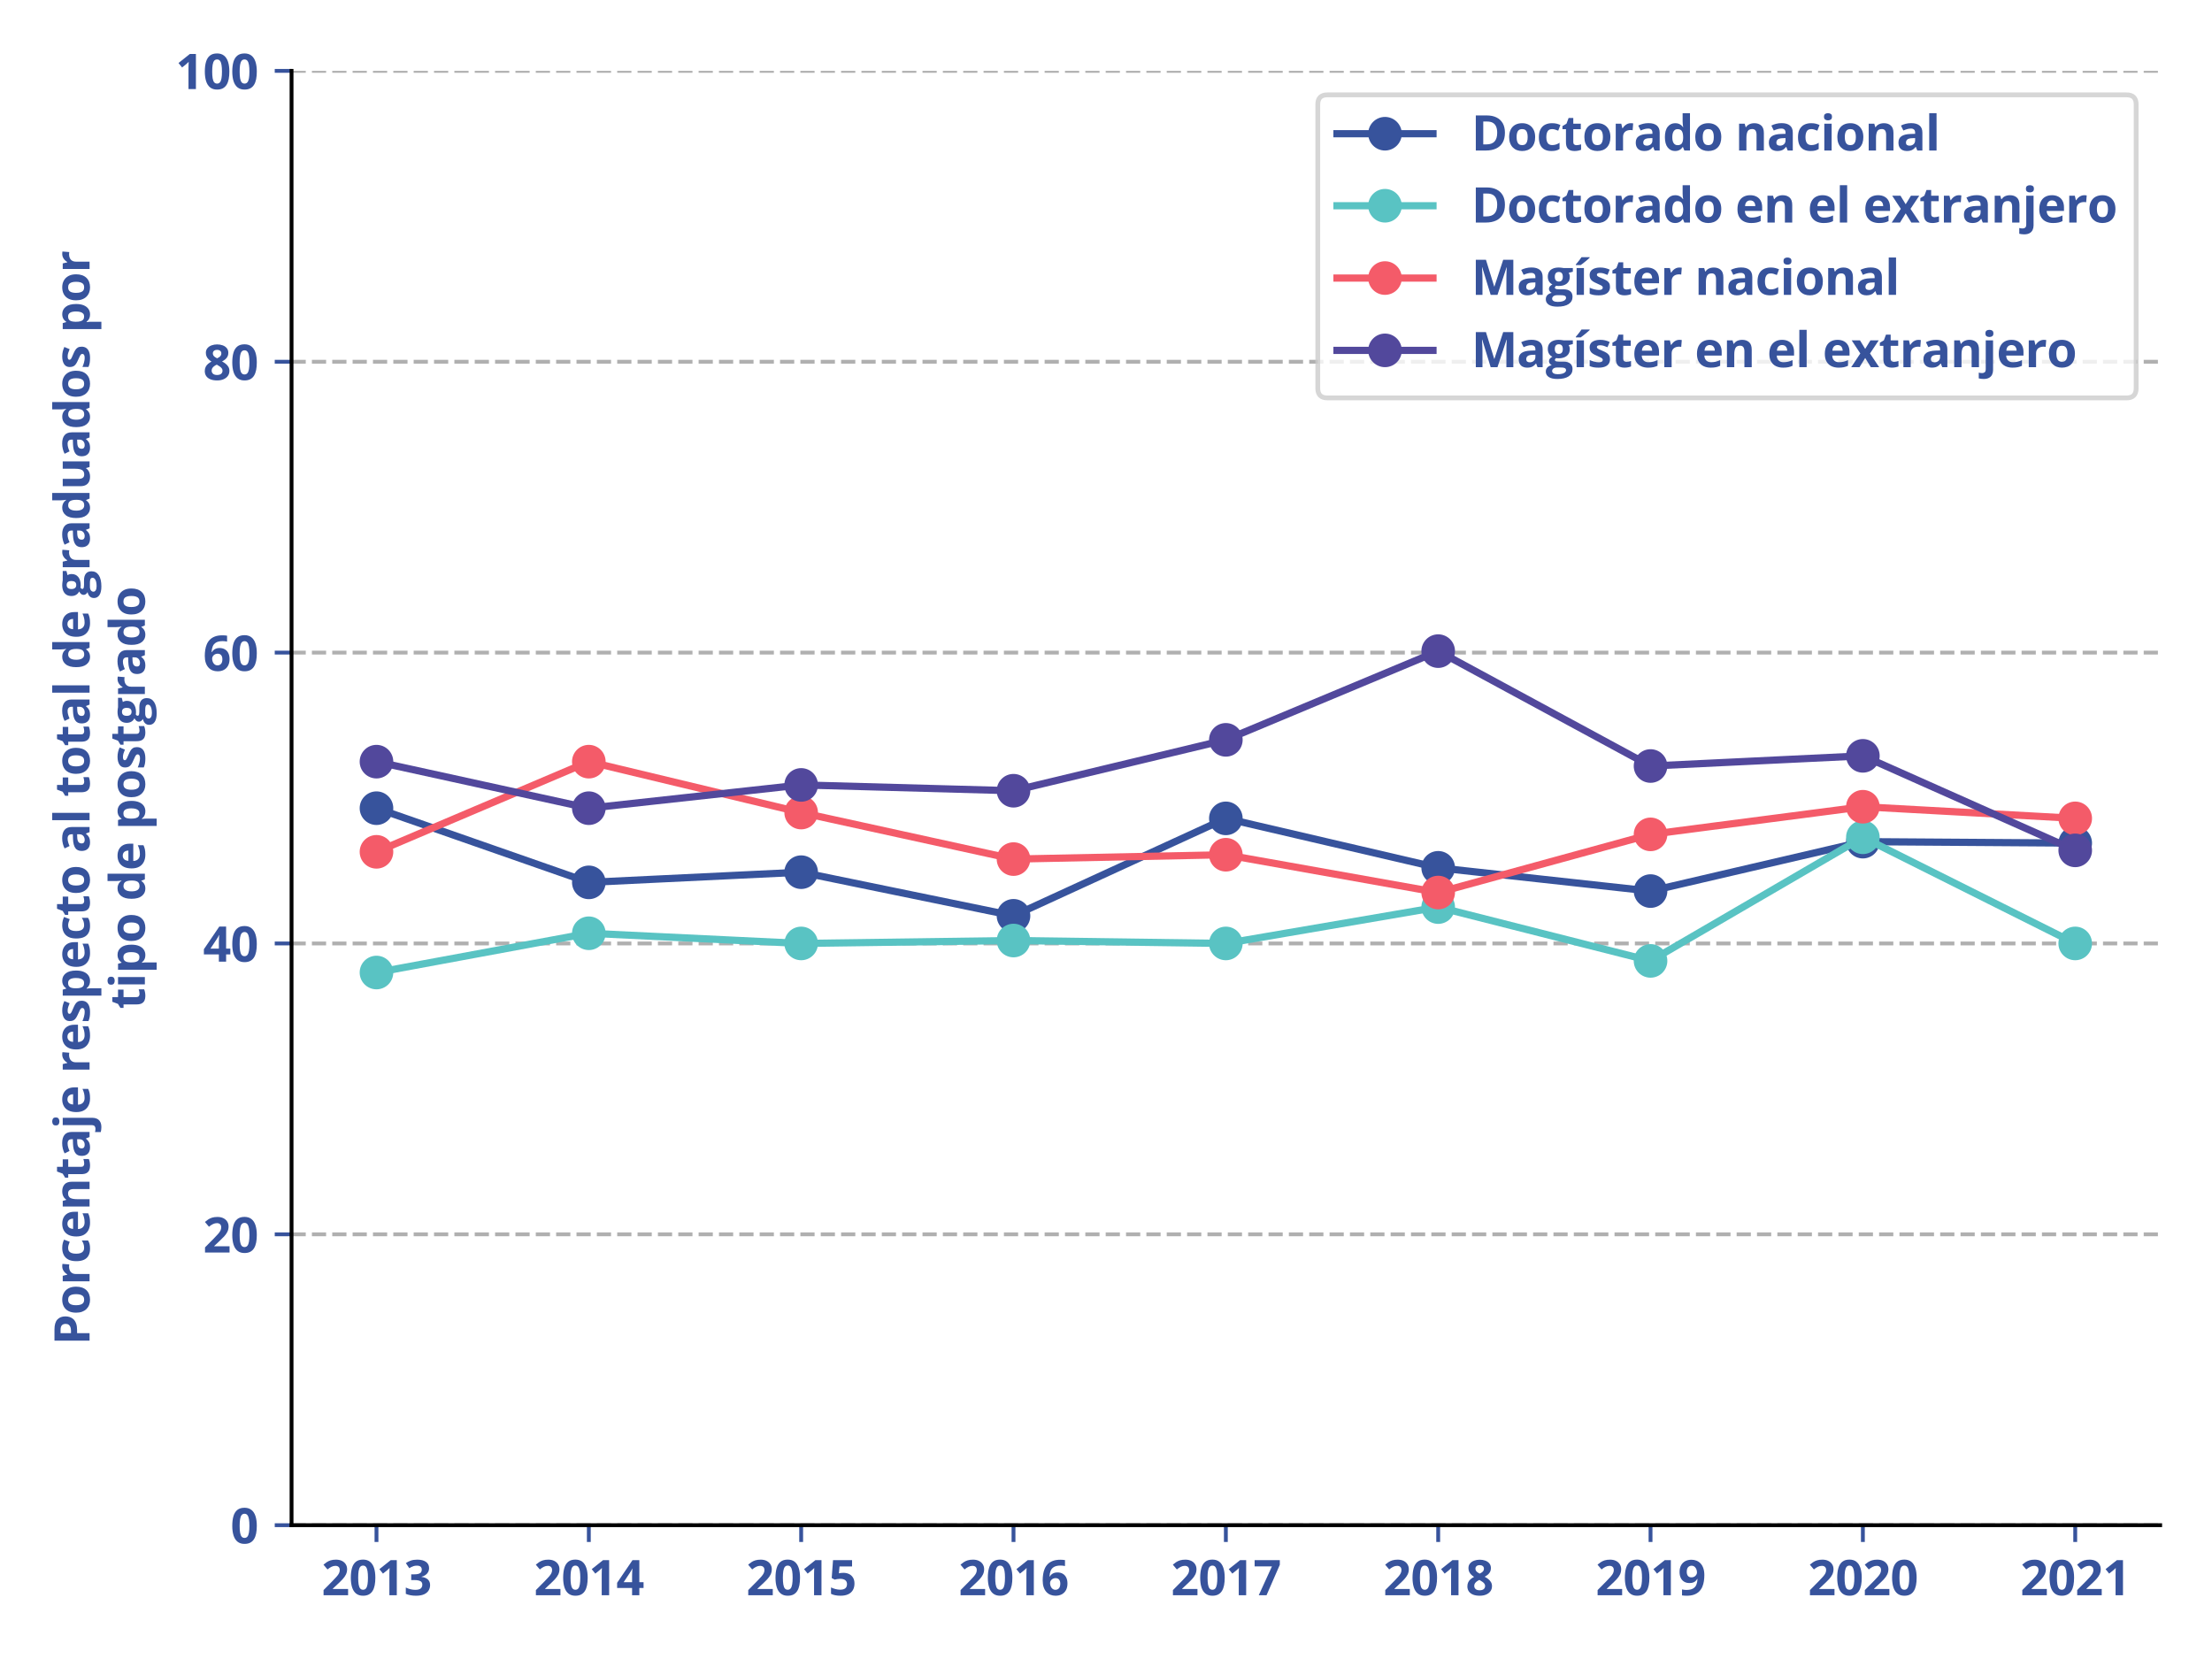 <?xml version="1.0" encoding="utf-8" standalone="no"?>
<!DOCTYPE svg PUBLIC "-//W3C//DTD SVG 1.1//EN"
  "http://www.w3.org/Graphics/SVG/1.1/DTD/svg11.dtd">
<svg xmlns:xlink="http://www.w3.org/1999/xlink" width="460.8pt" height="345.6pt" viewBox="0 0 460.8 345.6" xmlns="http://www.w3.org/2000/svg" version="1.1">
 <defs>
  <style type="text/css">*{stroke-linejoin: round; stroke-linecap: butt}</style>
 </defs>
 <g id="figure_1">
  <g id="patch_1">
   <path d="M 0 345.6 
L 460.8 345.6 
L 460.8 0 
L 0 0 
z
" style="fill: #ffffff"/>
  </g>
  <g id="axes_1">
   <g id="patch_2">
    <path d="M 60.734 317.72 
L 450 317.72 
L 450 14.76 
L 60.734 14.76 
z
" style="fill: #ffffff"/>
   </g>
   <g id="matplotlib.axis_1">
    <g id="xtick_1">
     <g id="line2d_1">
      <defs>
       <path id="mf167d0fce2" d="M 0 0 
L 0 3.5 
" style="stroke: #37539c; stroke-width: 0.8"/>
      </defs>
      <g>
       <use xlink:href="#mf167d0fce2" x="78.428" y="317.72" style="fill: #37539c; stroke: #37539c; stroke-width: 0.8"/>
      </g>
     </g>
     <g id="text_1">
      <!-- 2013 -->
      <g style="fill: #37539c" transform="translate(66.994 332.318) scale(0.1 -0.1)">
       <defs>
        <path id="OpenSans-Bold-32" d="M 3450 0 
L 256 0 
L 256 672 
L 1403 1831 
Q 1750 2188 1961 2427 
Q 2172 2666 2267 2862 
Q 2363 3059 2363 3284 
Q 2363 3556 2211 3692 
Q 2059 3828 1806 3828 
Q 1541 3828 1291 3706 
Q 1041 3584 769 3359 
L 244 3981 
Q 441 4150 661 4300 
Q 881 4450 1173 4542 
Q 1466 4634 1875 4634 
Q 2325 4634 2648 4471 
Q 2972 4309 3147 4029 
Q 3322 3750 3322 3397 
Q 3322 3019 3172 2706 
Q 3022 2394 2736 2087 
Q 2450 1781 2047 1409 
L 1459 856 
L 1459 813 
L 3450 813 
L 3450 0 
z
" transform="scale(0.016)"/>
        <path id="OpenSans-Bold-30" d="M 3425 2284 
Q 3425 1731 3339 1297 
Q 3253 863 3064 559 
Q 2875 256 2569 96 
Q 2263 -63 1825 -63 
Q 1275 -63 922 217 
Q 569 497 400 1023 
Q 231 1550 231 2284 
Q 231 3025 386 3551 
Q 541 4078 891 4359 
Q 1241 4641 1825 4641 
Q 2372 4641 2726 4361 
Q 3081 4081 3253 3554 
Q 3425 3028 3425 2284 
z
M 1191 2284 
Q 1191 1763 1248 1414 
Q 1306 1066 1443 891 
Q 1581 716 1825 716 
Q 2066 716 2205 889 
Q 2344 1063 2403 1411 
Q 2463 1759 2463 2284 
Q 2463 2806 2403 3156 
Q 2344 3506 2205 3682 
Q 2066 3859 1825 3859 
Q 1581 3859 1443 3682 
Q 1306 3506 1248 3156 
Q 1191 2806 1191 2284 
z
" transform="scale(0.016)"/>
        <path id="OpenSans-Bold-31" d="M 2644 0 
L 1678 0 
L 1678 2644 
Q 1678 2753 1681 2914 
Q 1684 3075 1690 3245 
Q 1697 3416 1703 3553 
Q 1669 3513 1564 3414 
Q 1459 3316 1369 3238 
L 844 2816 
L 378 3397 
L 1850 4569 
L 2644 4569 
L 2644 0 
z
" transform="scale(0.016)"/>
        <path id="OpenSans-Bold-33" d="M 3272 3547 
Q 3272 3231 3140 3000 
Q 3009 2769 2786 2622 
Q 2563 2475 2284 2406 
L 2284 2388 
Q 2834 2319 3120 2050 
Q 3406 1781 3406 1331 
Q 3406 931 3211 615 
Q 3016 300 2609 118 
Q 2203 -63 1563 -63 
Q 1184 -63 857 -2 
Q 531 59 244 184 
L 244 1006 
Q 538 856 859 779 
Q 1181 703 1459 703 
Q 1978 703 2186 883 
Q 2394 1063 2394 1388 
Q 2394 1578 2297 1709 
Q 2200 1841 1961 1909 
Q 1722 1978 1294 1978 
L 947 1978 
L 947 2719 
L 1300 2719 
Q 1722 2719 1942 2798 
Q 2163 2878 2242 3017 
Q 2322 3156 2322 3334 
Q 2322 3578 2172 3715 
Q 2022 3853 1672 3853 
Q 1453 3853 1273 3798 
Q 1094 3744 950 3667 
Q 806 3591 697 3519 
L 250 4184 
Q 519 4378 880 4506 
Q 1241 4634 1741 4634 
Q 2447 4634 2859 4350 
Q 3272 4066 3272 3547 
z
" transform="scale(0.016)"/>
       </defs>
       <use xlink:href="#OpenSans-Bold-32"/>
       <use xlink:href="#OpenSans-Bold-30" x="57.178"/>
       <use xlink:href="#OpenSans-Bold-31" x="114.355"/>
       <use xlink:href="#OpenSans-Bold-33" x="171.533"/>
      </g>
     </g>
    </g>
    <g id="xtick_2">
     <g id="line2d_2">
      <g>
       <use xlink:href="#mf167d0fce2" x="122.663" y="317.72" style="fill: #37539c; stroke: #37539c; stroke-width: 0.8"/>
      </g>
     </g>
     <g id="text_2">
      <!-- 2014 -->
      <g style="fill: #37539c" transform="translate(111.228 332.318) scale(0.1 -0.1)">
       <defs>
        <path id="OpenSans-Bold-34" d="M 3553 947 
L 3003 947 
L 3003 0 
L 2059 0 
L 2059 947 
L 109 947 
L 109 1619 
L 2113 4569 
L 3003 4569 
L 3003 1697 
L 3553 1697 
L 3553 947 
z
M 2059 1697 
L 2059 2472 
Q 2059 2581 2064 2731 
Q 2069 2881 2075 3031 
Q 2081 3181 2089 3298 
Q 2097 3416 2100 3463 
L 2075 3463 
Q 2016 3334 1950 3214 
Q 1884 3094 1797 2963 
L 959 1697 
L 2059 1697 
z
" transform="scale(0.016)"/>
       </defs>
       <use xlink:href="#OpenSans-Bold-32"/>
       <use xlink:href="#OpenSans-Bold-30" x="57.178"/>
       <use xlink:href="#OpenSans-Bold-31" x="114.355"/>
       <use xlink:href="#OpenSans-Bold-34" x="171.533"/>
      </g>
     </g>
    </g>
    <g id="xtick_3">
     <g id="line2d_3">
      <g>
       <use xlink:href="#mf167d0fce2" x="166.897" y="317.72" style="fill: #37539c; stroke: #37539c; stroke-width: 0.8"/>
      </g>
     </g>
     <g id="text_3">
      <!-- 2015 -->
      <g style="fill: #37539c" transform="translate(155.463 332.318) scale(0.1 -0.1)">
       <defs>
        <path id="OpenSans-Bold-35" d="M 1919 2919 
Q 2338 2919 2664 2759 
Q 2991 2600 3178 2290 
Q 3366 1981 3366 1528 
Q 3366 1034 3161 676 
Q 2956 319 2551 128 
Q 2147 -63 1544 -63 
Q 1184 -63 867 -2 
Q 550 59 313 184 
L 313 1019 
Q 550 894 883 808 
Q 1216 722 1509 722 
Q 1797 722 1994 798 
Q 2191 875 2292 1036 
Q 2394 1197 2394 1447 
Q 2394 1781 2169 1959 
Q 1944 2138 1478 2138 
Q 1300 2138 1108 2103 
Q 916 2069 788 2034 
L 403 2241 
L 575 4569 
L 3053 4569 
L 3053 3750 
L 1422 3750 
L 1338 2853 
Q 1444 2875 1569 2897 
Q 1694 2919 1919 2919 
z
" transform="scale(0.016)"/>
       </defs>
       <use xlink:href="#OpenSans-Bold-32"/>
       <use xlink:href="#OpenSans-Bold-30" x="57.178"/>
       <use xlink:href="#OpenSans-Bold-31" x="114.355"/>
       <use xlink:href="#OpenSans-Bold-35" x="171.533"/>
      </g>
     </g>
    </g>
    <g id="xtick_4">
     <g id="line2d_4">
      <g>
       <use xlink:href="#mf167d0fce2" x="211.132" y="317.72" style="fill: #37539c; stroke: #37539c; stroke-width: 0.8"/>
      </g>
     </g>
     <g id="text_4">
      <!-- 2016 -->
      <g style="fill: #37539c" transform="translate(199.698 332.318) scale(0.1 -0.1)">
       <defs>
        <path id="OpenSans-Bold-36" d="M 225 1941 
Q 225 2334 283 2720 
Q 341 3106 484 3448 
Q 628 3791 887 4055 
Q 1147 4319 1547 4470 
Q 1947 4622 2516 4622 
Q 2650 4622 2829 4611 
Q 3009 4600 3128 4575 
L 3128 3803 
Q 3003 3831 2861 3848 
Q 2719 3866 2578 3866 
Q 2009 3866 1698 3684 
Q 1388 3503 1261 3183 
Q 1134 2863 1113 2438 
L 1153 2438 
Q 1241 2591 1373 2709 
Q 1506 2828 1697 2898 
Q 1888 2969 2144 2969 
Q 2544 2969 2837 2798 
Q 3131 2628 3290 2306 
Q 3450 1984 3450 1522 
Q 3450 1028 3259 672 
Q 3069 316 2720 126 
Q 2372 -63 1894 -63 
Q 1544 -63 1241 57 
Q 938 178 709 425 
Q 481 672 353 1048 
Q 225 1425 225 1941 
z
M 1875 709 
Q 2159 709 2337 903 
Q 2516 1097 2516 1509 
Q 2516 1844 2361 2036 
Q 2206 2228 1894 2228 
Q 1681 2228 1520 2133 
Q 1359 2038 1271 1892 
Q 1184 1747 1184 1594 
Q 1184 1434 1228 1278 
Q 1272 1122 1359 994 
Q 1447 866 1576 787 
Q 1706 709 1875 709 
z
" transform="scale(0.016)"/>
       </defs>
       <use xlink:href="#OpenSans-Bold-32"/>
       <use xlink:href="#OpenSans-Bold-30" x="57.178"/>
       <use xlink:href="#OpenSans-Bold-31" x="114.355"/>
       <use xlink:href="#OpenSans-Bold-36" x="171.533"/>
      </g>
     </g>
    </g>
    <g id="xtick_5">
     <g id="line2d_5">
      <g>
       <use xlink:href="#mf167d0fce2" x="255.367" y="317.72" style="fill: #37539c; stroke: #37539c; stroke-width: 0.8"/>
      </g>
     </g>
     <g id="text_5">
      <!-- 2017 -->
      <g style="fill: #37539c" transform="translate(243.933 332.318) scale(0.1 -0.1)">
       <defs>
        <path id="OpenSans-Bold-37" d="M 709 0 
L 2425 3756 
L 172 3756 
L 172 4569 
L 3450 4569 
L 3450 3963 
L 1722 0 
L 709 0 
z
" transform="scale(0.016)"/>
       </defs>
       <use xlink:href="#OpenSans-Bold-32"/>
       <use xlink:href="#OpenSans-Bold-30" x="57.178"/>
       <use xlink:href="#OpenSans-Bold-31" x="114.355"/>
       <use xlink:href="#OpenSans-Bold-37" x="171.533"/>
      </g>
     </g>
    </g>
    <g id="xtick_6">
     <g id="line2d_6">
      <g>
       <use xlink:href="#mf167d0fce2" x="299.602" y="317.72" style="fill: #37539c; stroke: #37539c; stroke-width: 0.8"/>
      </g>
     </g>
     <g id="text_6">
      <!-- 2018 -->
      <g style="fill: #37539c" transform="translate(288.167 332.318) scale(0.1 -0.1)">
       <defs>
        <path id="OpenSans-Bold-38" d="M 1831 4628 
Q 2225 4628 2558 4506 
Q 2891 4384 3091 4139 
Q 3291 3894 3291 3525 
Q 3291 3250 3183 3044 
Q 3075 2838 2890 2683 
Q 2706 2528 2472 2413 
Q 2716 2284 2934 2114 
Q 3153 1944 3292 1716 
Q 3431 1488 3431 1184 
Q 3431 803 3228 523 
Q 3025 244 2665 90 
Q 2306 -63 1831 -63 
Q 1319 -63 959 84 
Q 600 231 412 504 
Q 225 778 225 1159 
Q 225 1472 342 1703 
Q 459 1934 659 2101 
Q 859 2269 1100 2388 
Q 897 2516 730 2678 
Q 563 2841 464 3050 
Q 366 3259 366 3531 
Q 366 3894 570 4137 
Q 775 4381 1109 4504 
Q 1444 4628 1831 4628 
z
M 1119 1216 
Q 1119 969 1295 808 
Q 1472 647 1819 647 
Q 2178 647 2356 801 
Q 2534 956 2534 1209 
Q 2534 1384 2432 1515 
Q 2331 1647 2178 1751 
Q 2025 1856 1869 1947 
L 1784 1991 
Q 1584 1900 1436 1787 
Q 1288 1675 1203 1534 
Q 1119 1394 1119 1216 
z
M 1825 3922 
Q 1588 3922 1431 3800 
Q 1275 3678 1275 3456 
Q 1275 3300 1351 3183 
Q 1428 3066 1554 2978 
Q 1681 2891 1831 2816 
Q 1975 2884 2100 2968 
Q 2225 3053 2303 3172 
Q 2381 3291 2381 3456 
Q 2381 3678 2223 3800 
Q 2066 3922 1825 3922 
z
" transform="scale(0.016)"/>
       </defs>
       <use xlink:href="#OpenSans-Bold-32"/>
       <use xlink:href="#OpenSans-Bold-30" x="57.178"/>
       <use xlink:href="#OpenSans-Bold-31" x="114.355"/>
       <use xlink:href="#OpenSans-Bold-38" x="171.533"/>
      </g>
     </g>
    </g>
    <g id="xtick_7">
     <g id="line2d_7">
      <g>
       <use xlink:href="#mf167d0fce2" x="343.837" y="317.72" style="fill: #37539c; stroke: #37539c; stroke-width: 0.8"/>
      </g>
     </g>
     <g id="text_7">
      <!-- 2019 -->
      <g style="fill: #37539c" transform="translate(332.402 332.318) scale(0.1 -0.1)">
       <defs>
        <path id="OpenSans-Bold-39" d="M 3431 2619 
Q 3431 2225 3373 1837 
Q 3316 1450 3172 1108 
Q 3028 766 2768 502 
Q 2509 238 2109 87 
Q 1709 -63 1141 -63 
Q 1006 -63 825 -52 
Q 644 -41 525 -19 
L 525 756 
Q 650 725 790 708 
Q 931 691 1075 691 
Q 1647 691 1958 872 
Q 2269 1053 2395 1375 
Q 2522 1697 2541 2119 
L 2503 2119 
Q 2413 1969 2289 1848 
Q 2166 1728 1975 1658 
Q 1784 1588 1491 1588 
Q 1100 1588 811 1758 
Q 522 1928 364 2251 
Q 206 2575 206 3034 
Q 206 3531 395 3886 
Q 584 4241 934 4431 
Q 1284 4622 1759 4622 
Q 2109 4622 2412 4501 
Q 2716 4381 2945 4134 
Q 3175 3888 3303 3509 
Q 3431 3131 3431 2619 
z
M 1778 3847 
Q 1497 3847 1319 3653 
Q 1141 3459 1141 3047 
Q 1141 2716 1294 2522 
Q 1447 2328 1759 2328 
Q 1975 2328 2134 2423 
Q 2294 2519 2383 2664 
Q 2472 2809 2472 2963 
Q 2472 3122 2428 3278 
Q 2384 3434 2296 3562 
Q 2209 3691 2079 3769 
Q 1950 3847 1778 3847 
z
" transform="scale(0.016)"/>
       </defs>
       <use xlink:href="#OpenSans-Bold-32"/>
       <use xlink:href="#OpenSans-Bold-30" x="57.178"/>
       <use xlink:href="#OpenSans-Bold-31" x="114.355"/>
       <use xlink:href="#OpenSans-Bold-39" x="171.533"/>
      </g>
     </g>
    </g>
    <g id="xtick_8">
     <g id="line2d_8">
      <g>
       <use xlink:href="#mf167d0fce2" x="388.071" y="317.72" style="fill: #37539c; stroke: #37539c; stroke-width: 0.8"/>
      </g>
     </g>
     <g id="text_8">
      <!-- 2020 -->
      <g style="fill: #37539c" transform="translate(376.637 332.318) scale(0.1 -0.1)">
       <use xlink:href="#OpenSans-Bold-32"/>
       <use xlink:href="#OpenSans-Bold-30" x="57.178"/>
       <use xlink:href="#OpenSans-Bold-32" x="114.355"/>
       <use xlink:href="#OpenSans-Bold-30" x="171.533"/>
      </g>
     </g>
    </g>
    <g id="xtick_9">
     <g id="line2d_9">
      <g>
       <use xlink:href="#mf167d0fce2" x="432.306" y="317.72" style="fill: #37539c; stroke: #37539c; stroke-width: 0.8"/>
      </g>
     </g>
     <g id="text_9">
      <!-- 2021 -->
      <g style="fill: #37539c" transform="translate(420.872 332.318) scale(0.1 -0.1)">
       <use xlink:href="#OpenSans-Bold-32"/>
       <use xlink:href="#OpenSans-Bold-30" x="57.178"/>
       <use xlink:href="#OpenSans-Bold-32" x="114.355"/>
       <use xlink:href="#OpenSans-Bold-31" x="171.533"/>
      </g>
     </g>
    </g>
   </g>
   <g id="matplotlib.axis_2">
    <g id="ytick_1">
     <g id="line2d_10">
      <path d="M 60.734 317.72 
L 450 317.72 
" clip-path="url(#p9113f08b5d)" style="fill: none; stroke-dasharray: 2.96,1.28; stroke-dashoffset: 0; stroke: #b0b0b0; stroke-width: 0.8"/>
     </g>
     <g id="line2d_11">
      <defs>
       <path id="m3e927ef6f2" d="M 0 0 
L -3.5 0 
" style="stroke: #37539c; stroke-width: 0.8"/>
      </defs>
      <g>
       <use xlink:href="#m3e927ef6f2" x="60.734" y="317.72" style="fill: #37539c; stroke: #37539c; stroke-width: 0.8"/>
      </g>
     </g>
     <g id="text_10">
      <!-- 0 -->
      <g style="fill: #37539c" transform="translate(48.017 321.519) scale(0.1 -0.1)">
       <use xlink:href="#OpenSans-Bold-30"/>
      </g>
     </g>
    </g>
    <g id="ytick_2">
     <g id="line2d_12">
      <path d="M 60.734 257.128 
L 450 257.128 
" clip-path="url(#p9113f08b5d)" style="fill: none; stroke-dasharray: 2.96,1.28; stroke-dashoffset: 0; stroke: #b0b0b0; stroke-width: 0.8"/>
     </g>
     <g id="line2d_13">
      <g>
       <use xlink:href="#m3e927ef6f2" x="60.734" y="257.128" style="fill: #37539c; stroke: #37539c; stroke-width: 0.8"/>
      </g>
     </g>
     <g id="text_11">
      <!-- 20 -->
      <g style="fill: #37539c" transform="translate(42.3 260.927) scale(0.1 -0.1)">
       <use xlink:href="#OpenSans-Bold-32"/>
       <use xlink:href="#OpenSans-Bold-30" x="57.178"/>
      </g>
     </g>
    </g>
    <g id="ytick_3">
     <g id="line2d_14">
      <path d="M 60.734 196.536 
L 450 196.536 
" clip-path="url(#p9113f08b5d)" style="fill: none; stroke-dasharray: 2.96,1.28; stroke-dashoffset: 0; stroke: #b0b0b0; stroke-width: 0.8"/>
     </g>
     <g id="line2d_15">
      <g>
       <use xlink:href="#m3e927ef6f2" x="60.734" y="196.536" style="fill: #37539c; stroke: #37539c; stroke-width: 0.8"/>
      </g>
     </g>
     <g id="text_12">
      <!-- 40 -->
      <g style="fill: #37539c" transform="translate(42.3 200.335) scale(0.1 -0.1)">
       <use xlink:href="#OpenSans-Bold-34"/>
       <use xlink:href="#OpenSans-Bold-30" x="57.178"/>
      </g>
     </g>
    </g>
    <g id="ytick_4">
     <g id="line2d_16">
      <path d="M 60.734 135.944 
L 450 135.944 
" clip-path="url(#p9113f08b5d)" style="fill: none; stroke-dasharray: 2.96,1.28; stroke-dashoffset: 0; stroke: #b0b0b0; stroke-width: 0.8"/>
     </g>
     <g id="line2d_17">
      <g>
       <use xlink:href="#m3e927ef6f2" x="60.734" y="135.944" style="fill: #37539c; stroke: #37539c; stroke-width: 0.8"/>
      </g>
     </g>
     <g id="text_13">
      <!-- 60 -->
      <g style="fill: #37539c" transform="translate(42.3 139.743) scale(0.1 -0.1)">
       <use xlink:href="#OpenSans-Bold-36"/>
       <use xlink:href="#OpenSans-Bold-30" x="57.178"/>
      </g>
     </g>
    </g>
    <g id="ytick_5">
     <g id="line2d_18">
      <path d="M 60.734 75.352 
L 450 75.352 
" clip-path="url(#p9113f08b5d)" style="fill: none; stroke-dasharray: 2.96,1.28; stroke-dashoffset: 0; stroke: #b0b0b0; stroke-width: 0.8"/>
     </g>
     <g id="line2d_19">
      <g>
       <use xlink:href="#m3e927ef6f2" x="60.734" y="75.352" style="fill: #37539c; stroke: #37539c; stroke-width: 0.8"/>
      </g>
     </g>
     <g id="text_14">
      <!-- 80 -->
      <g style="fill: #37539c" transform="translate(42.3 79.151) scale(0.1 -0.1)">
       <use xlink:href="#OpenSans-Bold-38"/>
       <use xlink:href="#OpenSans-Bold-30" x="57.178"/>
      </g>
     </g>
    </g>
    <g id="ytick_6">
     <g id="line2d_20">
      <path d="M 60.734 14.76 
L 450 14.76 
" clip-path="url(#p9113f08b5d)" style="fill: none; stroke-dasharray: 2.96,1.28; stroke-dashoffset: 0; stroke: #b0b0b0; stroke-width: 0.8"/>
     </g>
     <g id="line2d_21">
      <g>
       <use xlink:href="#m3e927ef6f2" x="60.734" y="14.76" style="fill: #37539c; stroke: #37539c; stroke-width: 0.8"/>
      </g>
     </g>
     <g id="text_15">
      <!-- 100 -->
      <g style="fill: #37539c" transform="translate(36.582 18.559) scale(0.1 -0.1)">
       <use xlink:href="#OpenSans-Bold-31"/>
       <use xlink:href="#OpenSans-Bold-30" x="57.178"/>
       <use xlink:href="#OpenSans-Bold-30" x="114.355"/>
      </g>
     </g>
    </g>
    <g id="text_16">
     <!-- Porcentaje respecto al total de graduados por -->
     <g style="fill: #37539c" transform="translate(18.658 280.196) rotate(-90) scale(0.1 -0.1)">
      <defs>
       <path id="OpenSans-Bold-50" d="M 2034 4569 
Q 2919 4569 3325 4189 
Q 3731 3809 3731 3144 
Q 3731 2844 3640 2570 
Q 3550 2297 3345 2084 
Q 3141 1872 2800 1748 
Q 2459 1625 1959 1625 
L 1544 1625 
L 1544 0 
L 575 0 
L 575 4569 
L 2034 4569 
z
M 1984 3775 
L 1544 3775 
L 1544 2419 
L 1863 2419 
Q 2134 2419 2334 2491 
Q 2534 2563 2643 2716 
Q 2753 2869 2753 3109 
Q 2753 3447 2565 3611 
Q 2378 3775 1984 3775 
z
" transform="scale(0.016)"/>
       <path id="OpenSans-Bold-6f" d="M 3675 1753 
Q 3675 1316 3558 978 
Q 3441 641 3217 408 
Q 2994 175 2680 56 
Q 2366 -63 1972 -63 
Q 1603 -63 1295 56 
Q 988 175 761 408 
Q 534 641 411 978 
Q 288 1316 288 1753 
Q 288 2334 494 2737 
Q 700 3141 1081 3350 
Q 1463 3559 1991 3559 
Q 2481 3559 2861 3350 
Q 3241 3141 3458 2737 
Q 3675 2334 3675 1753 
z
M 1259 1753 
Q 1259 1409 1334 1175 
Q 1409 941 1568 822 
Q 1728 703 1984 703 
Q 2238 703 2395 822 
Q 2553 941 2626 1175 
Q 2700 1409 2700 1753 
Q 2700 2100 2626 2329 
Q 2553 2559 2393 2675 
Q 2234 2791 1978 2791 
Q 1600 2791 1429 2531 
Q 1259 2272 1259 1753 
z
" transform="scale(0.016)"/>
       <path id="OpenSans-Bold-72" d="M 2450 3559 
Q 2522 3559 2617 3551 
Q 2713 3544 2772 3531 
L 2700 2638 
Q 2653 2653 2567 2661 
Q 2481 2669 2419 2669 
Q 2234 2669 2061 2622 
Q 1888 2575 1750 2470 
Q 1613 2366 1533 2195 
Q 1453 2025 1453 1778 
L 1453 0 
L 500 0 
L 500 3494 
L 1222 3494 
L 1363 2906 
L 1409 2906 
Q 1513 3084 1667 3232 
Q 1822 3381 2020 3470 
Q 2219 3559 2450 3559 
z
" transform="scale(0.016)"/>
       <path id="OpenSans-Bold-63" d="M 1919 -63 
Q 1400 -63 1034 126 
Q 669 316 478 712 
Q 288 1109 288 1728 
Q 288 2369 505 2773 
Q 722 3178 1108 3368 
Q 1494 3559 2003 3559 
Q 2366 3559 2630 3489 
Q 2894 3419 3091 3322 
L 2809 2584 
Q 2584 2675 2390 2733 
Q 2197 2791 2003 2791 
Q 1753 2791 1587 2673 
Q 1422 2556 1340 2322 
Q 1259 2088 1259 1734 
Q 1259 1388 1346 1159 
Q 1434 931 1600 820 
Q 1766 709 2003 709 
Q 2300 709 2531 789 
Q 2763 869 2981 1013 
L 2981 197 
Q 2763 59 2523 -2 
Q 2284 -63 1919 -63 
z
" transform="scale(0.016)"/>
       <path id="OpenSans-Bold-65" d="M 1941 3559 
Q 2425 3559 2775 3373 
Q 3125 3188 3315 2834 
Q 3506 2481 3506 1972 
L 3506 1509 
L 1253 1509 
Q 1269 1106 1495 876 
Q 1722 647 2125 647 
Q 2459 647 2737 715 
Q 3016 784 3309 922 
L 3309 184 
Q 3050 56 2767 -3 
Q 2484 -63 2081 -63 
Q 1556 -63 1151 131 
Q 747 325 517 722 
Q 288 1119 288 1722 
Q 288 2334 495 2742 
Q 703 3150 1075 3354 
Q 1447 3559 1941 3559 
z
M 1947 2881 
Q 1669 2881 1486 2703 
Q 1303 2525 1275 2144 
L 2613 2144 
Q 2609 2356 2536 2522 
Q 2463 2688 2317 2784 
Q 2172 2881 1947 2881 
z
" transform="scale(0.016)"/>
       <path id="OpenSans-Bold-6e" d="M 2484 3559 
Q 3044 3559 3384 3254 
Q 3725 2950 3725 2278 
L 3725 0 
L 2772 0 
L 2772 2041 
Q 2772 2416 2636 2606 
Q 2500 2797 2209 2797 
Q 1772 2797 1612 2500 
Q 1453 2203 1453 1644 
L 1453 0 
L 500 0 
L 500 3494 
L 1228 3494 
L 1356 3047 
L 1409 3047 
Q 1522 3228 1689 3340 
Q 1856 3453 2061 3506 
Q 2266 3559 2484 3559 
z
" transform="scale(0.016)"/>
       <path id="OpenSans-Bold-74" d="M 1972 697 
Q 2128 697 2276 728 
Q 2425 759 2572 806 
L 2572 97 
Q 2419 28 2192 -17 
Q 1966 -63 1697 -63 
Q 1384 -63 1136 39 
Q 888 141 745 392 
Q 603 644 603 1094 
L 603 2778 
L 147 2778 
L 147 3181 
L 672 3500 
L 947 4238 
L 1556 4238 
L 1556 3494 
L 2534 3494 
L 2534 2778 
L 1556 2778 
L 1556 1094 
Q 1556 894 1670 795 
Q 1784 697 1972 697 
z
" transform="scale(0.016)"/>
       <path id="OpenSans-Bold-61" d="M 1931 3566 
Q 2634 3566 3009 3259 
Q 3384 2953 3384 2328 
L 3384 0 
L 2719 0 
L 2534 475 
L 2509 475 
Q 2359 288 2203 169 
Q 2047 50 1844 -6 
Q 1641 -63 1350 -63 
Q 1041 -63 795 56 
Q 550 175 409 420 
Q 269 666 269 1044 
Q 269 1600 659 1864 
Q 1050 2128 1831 2156 
L 2438 2175 
L 2438 2328 
Q 2438 2603 2294 2731 
Q 2150 2859 1894 2859 
Q 1641 2859 1397 2787 
Q 1153 2716 909 2606 
L 594 3250 
Q 872 3397 1217 3481 
Q 1563 3566 1931 3566 
z
M 2438 1619 
L 2069 1606 
Q 1606 1594 1426 1441 
Q 1247 1288 1247 1038 
Q 1247 819 1375 726 
Q 1503 634 1709 634 
Q 2016 634 2227 815 
Q 2438 997 2438 1331 
L 2438 1619 
z
" transform="scale(0.016)"/>
       <path id="OpenSans-Bold-6a" d="M 219 -1538 
Q 56 -1538 -119 -1514 
Q -294 -1491 -409 -1459 
L -409 -709 
Q -294 -741 -192 -755 
Q -91 -769 38 -769 
Q 231 -769 365 -661 
Q 500 -553 500 -238 
L 500 3494 
L 1453 3494 
L 1453 -378 
Q 1453 -697 1331 -961 
Q 1209 -1225 937 -1381 
Q 666 -1538 219 -1538 
z
M 459 4397 
Q 459 4666 611 4764 
Q 763 4863 978 4863 
Q 1191 4863 1344 4764 
Q 1497 4666 1497 4397 
Q 1497 4131 1344 4029 
Q 1191 3928 978 3928 
Q 763 3928 611 4029 
Q 459 4131 459 4397 
z
" transform="scale(0.016)"/>
       <path id="OpenSans-Bold-20" transform="scale(0.016)"/>
       <path id="OpenSans-Bold-73" d="M 2938 1038 
Q 2938 681 2770 436 
Q 2603 191 2272 64 
Q 1941 -63 1447 -63 
Q 1081 -63 820 -16 
Q 559 31 294 141 
L 294 928 
Q 578 800 904 717 
Q 1231 634 1478 634 
Q 1756 634 1876 717 
Q 1997 800 1997 934 
Q 1997 1022 1948 1092 
Q 1900 1163 1740 1252 
Q 1581 1341 1241 1484 
Q 913 1622 702 1762 
Q 491 1903 389 2095 
Q 288 2288 288 2584 
Q 288 3069 664 3314 
Q 1041 3559 1672 3559 
Q 1997 3559 2292 3493 
Q 2588 3428 2900 3284 
L 2613 2597 
Q 2353 2709 2123 2781 
Q 1894 2853 1656 2853 
Q 1447 2853 1340 2797 
Q 1234 2741 1234 2625 
Q 1234 2541 1289 2475 
Q 1344 2409 1501 2329 
Q 1659 2250 1966 2125 
Q 2263 2003 2481 1870 
Q 2700 1738 2819 1542 
Q 2938 1347 2938 1038 
z
" transform="scale(0.016)"/>
       <path id="OpenSans-Bold-70" d="M 2444 3559 
Q 3034 3559 3398 3100 
Q 3763 2641 3763 1753 
Q 3763 1159 3591 754 
Q 3419 350 3116 143 
Q 2813 -63 2419 -63 
Q 2166 -63 1984 1 
Q 1803 66 1675 167 
Q 1547 269 1453 384 
L 1403 384 
Q 1428 259 1440 128 
Q 1453 -3 1453 -128 
L 1453 -1538 
L 500 -1538 
L 500 3494 
L 1275 3494 
L 1409 3041 
L 1453 3041 
Q 1547 3181 1681 3300 
Q 1816 3419 2005 3489 
Q 2194 3559 2444 3559 
z
M 2138 2797 
Q 1888 2797 1741 2694 
Q 1594 2591 1526 2384 
Q 1459 2178 1453 1863 
L 1453 1759 
Q 1453 1422 1517 1187 
Q 1581 953 1732 831 
Q 1884 709 2150 709 
Q 2369 709 2509 831 
Q 2650 953 2720 1189 
Q 2791 1425 2791 1766 
Q 2791 2278 2631 2537 
Q 2472 2797 2138 2797 
z
" transform="scale(0.016)"/>
       <path id="OpenSans-Bold-6c" d="M 1453 0 
L 500 0 
L 500 4863 
L 1453 4863 
L 1453 0 
z
" transform="scale(0.016)"/>
       <path id="OpenSans-Bold-64" d="M 1606 -63 
Q 1022 -63 655 395 
Q 288 853 288 1741 
Q 288 2638 659 3098 
Q 1031 3559 1631 3559 
Q 1881 3559 2072 3490 
Q 2263 3422 2402 3306 
Q 2541 3191 2638 3047 
L 2669 3047 
Q 2650 3147 2623 3342 
Q 2597 3538 2597 3744 
L 2597 4863 
L 3553 4863 
L 3553 0 
L 2822 0 
L 2638 453 
L 2597 453 
Q 2506 309 2370 192 
Q 2234 75 2046 6 
Q 1859 -63 1606 -63 
z
M 1941 697 
Q 2331 697 2492 930 
Q 2653 1163 2663 1631 
L 2663 1734 
Q 2663 2244 2506 2514 
Q 2350 2784 1925 2784 
Q 1609 2784 1431 2512 
Q 1253 2241 1253 1728 
Q 1253 1216 1433 956 
Q 1613 697 1941 697 
z
" transform="scale(0.016)"/>
       <path id="OpenSans-Bold-67" d="M 1522 -1538 
Q 791 -1538 405 -1283 
Q 19 -1028 19 -569 
Q 19 -253 216 -40 
Q 413 172 794 263 
Q 647 325 537 467 
Q 428 609 428 769 
Q 428 969 543 1101 
Q 659 1234 878 1363 
Q 603 1481 442 1743 
Q 281 2006 281 2363 
Q 281 2744 448 3011 
Q 616 3278 936 3418 
Q 1256 3559 1716 3559 
Q 1813 3559 1941 3546 
Q 2069 3534 2176 3518 
Q 2284 3503 2322 3494 
L 3541 3494 
L 3541 3009 
L 2994 2869 
Q 3069 2753 3106 2622 
Q 3144 2491 3144 2344 
Q 3144 1781 2751 1467 
Q 2359 1153 1663 1153 
Q 1497 1163 1350 1178 
Q 1278 1122 1240 1059 
Q 1203 997 1203 928 
Q 1203 859 1261 814 
Q 1319 769 1436 745 
Q 1553 722 1728 722 
L 2322 722 
Q 2897 722 3198 475 
Q 3500 228 3500 -250 
Q 3500 -863 2989 -1200 
Q 2478 -1538 1522 -1538 
z
M 1563 -916 
Q 1903 -916 2148 -852 
Q 2394 -788 2525 -670 
Q 2656 -553 2656 -391 
Q 2656 -259 2579 -182 
Q 2503 -106 2348 -75 
Q 2194 -44 1953 -44 
L 1459 -44 
Q 1284 -44 1145 -100 
Q 1006 -156 925 -257 
Q 844 -359 844 -494 
Q 844 -691 1033 -803 
Q 1222 -916 1563 -916 
z
M 1716 1734 
Q 1984 1734 2109 1900 
Q 2234 2066 2234 2350 
Q 2234 2666 2104 2823 
Q 1975 2981 1716 2981 
Q 1453 2981 1322 2823 
Q 1191 2666 1191 2350 
Q 1191 2066 1320 1900 
Q 1450 1734 1716 1734 
z
" transform="scale(0.016)"/>
       <path id="OpenSans-Bold-75" d="M 3706 3494 
L 3706 0 
L 2975 0 
L 2847 447 
L 2797 447 
Q 2684 269 2515 156 
Q 2347 44 2144 -9 
Q 1941 -63 1722 -63 
Q 1347 -63 1069 70 
Q 791 203 636 484 
Q 481 766 481 1216 
L 481 3494 
L 1434 3494 
L 1434 1453 
Q 1434 1078 1568 887 
Q 1703 697 1997 697 
Q 2288 697 2453 830 
Q 2619 963 2686 1220 
Q 2753 1478 2753 1850 
L 2753 3494 
L 3706 3494 
z
" transform="scale(0.016)"/>
      </defs>
      <use xlink:href="#OpenSans-Bold-50"/>
      <use xlink:href="#OpenSans-Bold-6f" x="62.793"/>
      <use xlink:href="#OpenSans-Bold-72" x="124.707"/>
      <use xlink:href="#OpenSans-Bold-63" x="170.117"/>
      <use xlink:href="#OpenSans-Bold-65" x="221.533"/>
      <use xlink:href="#OpenSans-Bold-6e" x="280.615"/>
      <use xlink:href="#OpenSans-Bold-74" x="346.338"/>
      <use xlink:href="#OpenSans-Bold-61" x="389.746"/>
      <use xlink:href="#OpenSans-Bold-6a" x="450.146"/>
      <use xlink:href="#OpenSans-Bold-65" x="480.664"/>
      <use xlink:href="#OpenSans-Bold-20" x="539.746"/>
      <use xlink:href="#OpenSans-Bold-72" x="565.723"/>
      <use xlink:href="#OpenSans-Bold-65" x="611.133"/>
      <use xlink:href="#OpenSans-Bold-73" x="670.215"/>
      <use xlink:href="#OpenSans-Bold-70" x="719.922"/>
      <use xlink:href="#OpenSans-Bold-65" x="783.203"/>
      <use xlink:href="#OpenSans-Bold-63" x="842.285"/>
      <use xlink:href="#OpenSans-Bold-74" x="893.701"/>
      <use xlink:href="#OpenSans-Bold-6f" x="937.109"/>
      <use xlink:href="#OpenSans-Bold-20" x="999.023"/>
      <use xlink:href="#OpenSans-Bold-61" x="1025"/>
      <use xlink:href="#OpenSans-Bold-6c" x="1085.4"/>
      <use xlink:href="#OpenSans-Bold-20" x="1115.918"/>
      <use xlink:href="#OpenSans-Bold-74" x="1141.895"/>
      <use xlink:href="#OpenSans-Bold-6f" x="1185.303"/>
      <use xlink:href="#OpenSans-Bold-74" x="1247.217"/>
      <use xlink:href="#OpenSans-Bold-61" x="1290.625"/>
      <use xlink:href="#OpenSans-Bold-6c" x="1351.025"/>
      <use xlink:href="#OpenSans-Bold-20" x="1381.543"/>
      <use xlink:href="#OpenSans-Bold-64" x="1407.52"/>
      <use xlink:href="#OpenSans-Bold-65" x="1470.801"/>
      <use xlink:href="#OpenSans-Bold-20" x="1529.883"/>
      <use xlink:href="#OpenSans-Bold-67" x="1555.859"/>
      <use xlink:href="#OpenSans-Bold-72" x="1612.354"/>
      <use xlink:href="#OpenSans-Bold-61" x="1657.764"/>
      <use xlink:href="#OpenSans-Bold-64" x="1718.164"/>
      <use xlink:href="#OpenSans-Bold-75" x="1781.445"/>
      <use xlink:href="#OpenSans-Bold-61" x="1847.168"/>
      <use xlink:href="#OpenSans-Bold-64" x="1907.568"/>
      <use xlink:href="#OpenSans-Bold-6f" x="1970.85"/>
      <use xlink:href="#OpenSans-Bold-73" x="2032.764"/>
      <use xlink:href="#OpenSans-Bold-20" x="2082.471"/>
      <use xlink:href="#OpenSans-Bold-70" x="2108.447"/>
      <use xlink:href="#OpenSans-Bold-6f" x="2171.729"/>
      <use xlink:href="#OpenSans-Bold-72" x="2233.643"/>
     </g>
     <!-- tipo de postgrado -->
     <g style="fill: #37539c" transform="translate(30.179 210.204) rotate(-90) scale(0.1 -0.1)">
      <defs>
       <path id="OpenSans-Bold-69" d="M 1453 3494 
L 1453 0 
L 500 0 
L 500 3494 
L 1453 3494 
z
M 978 4863 
Q 1191 4863 1344 4764 
Q 1497 4666 1497 4397 
Q 1497 4131 1344 4029 
Q 1191 3928 978 3928 
Q 763 3928 611 4029 
Q 459 4131 459 4397 
Q 459 4666 611 4764 
Q 763 4863 978 4863 
z
" transform="scale(0.016)"/>
      </defs>
      <use xlink:href="#OpenSans-Bold-74"/>
      <use xlink:href="#OpenSans-Bold-69" x="43.408"/>
      <use xlink:href="#OpenSans-Bold-70" x="73.926"/>
      <use xlink:href="#OpenSans-Bold-6f" x="137.207"/>
      <use xlink:href="#OpenSans-Bold-20" x="199.121"/>
      <use xlink:href="#OpenSans-Bold-64" x="225.098"/>
      <use xlink:href="#OpenSans-Bold-65" x="288.379"/>
      <use xlink:href="#OpenSans-Bold-20" x="347.461"/>
      <use xlink:href="#OpenSans-Bold-70" x="373.438"/>
      <use xlink:href="#OpenSans-Bold-6f" x="436.719"/>
      <use xlink:href="#OpenSans-Bold-73" x="498.633"/>
      <use xlink:href="#OpenSans-Bold-74" x="548.34"/>
      <use xlink:href="#OpenSans-Bold-67" x="591.748"/>
      <use xlink:href="#OpenSans-Bold-72" x="648.242"/>
      <use xlink:href="#OpenSans-Bold-61" x="693.652"/>
      <use xlink:href="#OpenSans-Bold-64" x="754.053"/>
      <use xlink:href="#OpenSans-Bold-6f" x="817.334"/>
     </g>
    </g>
   </g>
   <g id="line2d_22">
    <path d="M 78.428 168.361 
L 122.663 183.812 
L 166.897 181.691 
L 211.132 190.78 
L 255.367 170.481 
L 299.602 180.782 
L 343.837 185.629 
L 388.071 175.329 
L 432.306 175.632 
" clip-path="url(#p9113f08b5d)" style="fill: none; stroke: #37539c; stroke-width: 1.5; stroke-linecap: square"/>
    <defs>
     <path id="m27259e6f45" d="M 0 3 
C 0.796 3 1.559 2.684 2.121 2.121 
C 2.684 1.559 3 0.796 3 0 
C 3 -0.796 2.684 -1.559 2.121 -2.121 
C 1.559 -2.684 0.796 -3 0 -3 
C -0.796 -3 -1.559 -2.684 -2.121 -2.121 
C -2.684 -1.559 -3 -0.796 -3 0 
C -3 0.796 -2.684 1.559 -2.121 2.121 
C -1.559 2.684 -0.796 3 0 3 
z
" style="stroke: #37539c"/>
    </defs>
    <g clip-path="url(#p9113f08b5d)">
     <use xlink:href="#m27259e6f45" x="78.428" y="168.361" style="fill: #37539c; stroke: #37539c"/>
     <use xlink:href="#m27259e6f45" x="122.663" y="183.812" style="fill: #37539c; stroke: #37539c"/>
     <use xlink:href="#m27259e6f45" x="166.897" y="181.691" style="fill: #37539c; stroke: #37539c"/>
     <use xlink:href="#m27259e6f45" x="211.132" y="190.78" style="fill: #37539c; stroke: #37539c"/>
     <use xlink:href="#m27259e6f45" x="255.367" y="170.481" style="fill: #37539c; stroke: #37539c"/>
     <use xlink:href="#m27259e6f45" x="299.602" y="180.782" style="fill: #37539c; stroke: #37539c"/>
     <use xlink:href="#m27259e6f45" x="343.837" y="185.629" style="fill: #37539c; stroke: #37539c"/>
     <use xlink:href="#m27259e6f45" x="388.071" y="175.329" style="fill: #37539c; stroke: #37539c"/>
     <use xlink:href="#m27259e6f45" x="432.306" y="175.632" style="fill: #37539c; stroke: #37539c"/>
    </g>
   </g>
   <g id="line2d_23">
    <path d="M 78.428 202.595 
L 122.663 194.415 
L 166.897 196.536 
L 211.132 195.93 
L 255.367 196.536 
L 299.602 188.962 
L 343.837 200.172 
L 388.071 174.42 
L 432.306 196.536 
" clip-path="url(#p9113f08b5d)" style="fill: none; stroke: #59c3c3; stroke-width: 1.5; stroke-linecap: square"/>
    <defs>
     <path id="m37f253b4df" d="M 0 3 
C 0.796 3 1.559 2.684 2.121 2.121 
C 2.684 1.559 3 0.796 3 0 
C 3 -0.796 2.684 -1.559 2.121 -2.121 
C 1.559 -2.684 0.796 -3 0 -3 
C -0.796 -3 -1.559 -2.684 -2.121 -2.121 
C -2.684 -1.559 -3 -0.796 -3 0 
C -3 0.796 -2.684 1.559 -2.121 2.121 
C -1.559 2.684 -0.796 3 0 3 
z
" style="stroke: #59c3c3"/>
    </defs>
    <g clip-path="url(#p9113f08b5d)">
     <use xlink:href="#m37f253b4df" x="78.428" y="202.595" style="fill: #59c3c3; stroke: #59c3c3"/>
     <use xlink:href="#m37f253b4df" x="122.663" y="194.415" style="fill: #59c3c3; stroke: #59c3c3"/>
     <use xlink:href="#m37f253b4df" x="166.897" y="196.536" style="fill: #59c3c3; stroke: #59c3c3"/>
     <use xlink:href="#m37f253b4df" x="211.132" y="195.93" style="fill: #59c3c3; stroke: #59c3c3"/>
     <use xlink:href="#m37f253b4df" x="255.367" y="196.536" style="fill: #59c3c3; stroke: #59c3c3"/>
     <use xlink:href="#m37f253b4df" x="299.602" y="188.962" style="fill: #59c3c3; stroke: #59c3c3"/>
     <use xlink:href="#m37f253b4df" x="343.837" y="200.172" style="fill: #59c3c3; stroke: #59c3c3"/>
     <use xlink:href="#m37f253b4df" x="388.071" y="174.42" style="fill: #59c3c3; stroke: #59c3c3"/>
     <use xlink:href="#m37f253b4df" x="432.306" y="196.536" style="fill: #59c3c3; stroke: #59c3c3"/>
    </g>
   </g>
   <g id="line2d_24">
    <path d="M 78.428 177.45 
L 122.663 158.666 
L 166.897 169.27 
L 211.132 178.964 
L 255.367 178.055 
L 299.602 185.932 
L 343.837 173.814 
L 388.071 168.058 
L 432.306 170.481 
" clip-path="url(#p9113f08b5d)" style="fill: none; stroke: #f45b69; stroke-width: 1.5; stroke-linecap: square"/>
    <defs>
     <path id="m62a6e2fbe4" d="M 0 3 
C 0.796 3 1.559 2.684 2.121 2.121 
C 2.684 1.559 3 0.796 3 0 
C 3 -0.796 2.684 -1.559 2.121 -2.121 
C 1.559 -2.684 0.796 -3 0 -3 
C -0.796 -3 -1.559 -2.684 -2.121 -2.121 
C -2.684 -1.559 -3 -0.796 -3 0 
C -3 0.796 -2.684 1.559 -2.121 2.121 
C -1.559 2.684 -0.796 3 0 3 
z
" style="stroke: #f45b69"/>
    </defs>
    <g clip-path="url(#p9113f08b5d)">
     <use xlink:href="#m62a6e2fbe4" x="78.428" y="177.45" style="fill: #f45b69; stroke: #f45b69"/>
     <use xlink:href="#m62a6e2fbe4" x="122.663" y="158.666" style="fill: #f45b69; stroke: #f45b69"/>
     <use xlink:href="#m62a6e2fbe4" x="166.897" y="169.27" style="fill: #f45b69; stroke: #f45b69"/>
     <use xlink:href="#m62a6e2fbe4" x="211.132" y="178.964" style="fill: #f45b69; stroke: #f45b69"/>
     <use xlink:href="#m62a6e2fbe4" x="255.367" y="178.055" style="fill: #f45b69; stroke: #f45b69"/>
     <use xlink:href="#m62a6e2fbe4" x="299.602" y="185.932" style="fill: #f45b69; stroke: #f45b69"/>
     <use xlink:href="#m62a6e2fbe4" x="343.837" y="173.814" style="fill: #f45b69; stroke: #f45b69"/>
     <use xlink:href="#m62a6e2fbe4" x="388.071" y="168.058" style="fill: #f45b69; stroke: #f45b69"/>
     <use xlink:href="#m62a6e2fbe4" x="432.306" y="170.481" style="fill: #f45b69; stroke: #f45b69"/>
    </g>
   </g>
   <g id="line2d_25">
    <path d="M 78.428 158.666 
L 122.663 168.361 
L 166.897 163.513 
L 211.132 164.725 
L 255.367 154.122 
L 299.602 135.641 
L 343.837 159.575 
L 388.071 157.454 
L 432.306 177.147 
" clip-path="url(#p9113f08b5d)" style="fill: none; stroke: #52489c; stroke-width: 1.5; stroke-linecap: square"/>
    <defs>
     <path id="m79cf5b5fb0" d="M 0 3 
C 0.796 3 1.559 2.684 2.121 2.121 
C 2.684 1.559 3 0.796 3 0 
C 3 -0.796 2.684 -1.559 2.121 -2.121 
C 1.559 -2.684 0.796 -3 0 -3 
C -0.796 -3 -1.559 -2.684 -2.121 -2.121 
C -2.684 -1.559 -3 -0.796 -3 0 
C -3 0.796 -2.684 1.559 -2.121 2.121 
C -1.559 2.684 -0.796 3 0 3 
z
" style="stroke: #52489c"/>
    </defs>
    <g clip-path="url(#p9113f08b5d)">
     <use xlink:href="#m79cf5b5fb0" x="78.428" y="158.666" style="fill: #52489c; stroke: #52489c"/>
     <use xlink:href="#m79cf5b5fb0" x="122.663" y="168.361" style="fill: #52489c; stroke: #52489c"/>
     <use xlink:href="#m79cf5b5fb0" x="166.897" y="163.513" style="fill: #52489c; stroke: #52489c"/>
     <use xlink:href="#m79cf5b5fb0" x="211.132" y="164.725" style="fill: #52489c; stroke: #52489c"/>
     <use xlink:href="#m79cf5b5fb0" x="255.367" y="154.122" style="fill: #52489c; stroke: #52489c"/>
     <use xlink:href="#m79cf5b5fb0" x="299.602" y="135.641" style="fill: #52489c; stroke: #52489c"/>
     <use xlink:href="#m79cf5b5fb0" x="343.837" y="159.575" style="fill: #52489c; stroke: #52489c"/>
     <use xlink:href="#m79cf5b5fb0" x="388.071" y="157.454" style="fill: #52489c; stroke: #52489c"/>
     <use xlink:href="#m79cf5b5fb0" x="432.306" y="177.147" style="fill: #52489c; stroke: #52489c"/>
    </g>
   </g>
   <g id="patch_3">
    <path d="M 60.734 317.72 
L 60.734 14.76 
" style="fill: none; stroke: #000000; stroke-width: 0.8; stroke-linejoin: miter; stroke-linecap: square"/>
   </g>
   <g id="patch_4">
    <path d="M 60.734 317.72 
L 450 317.72 
" style="fill: none; stroke: #000000; stroke-width: 0.8; stroke-linejoin: miter; stroke-linecap: square"/>
   </g>
   <g id="legend_1">
    <g id="patch_5">
     <path d="M 276.519 82.891 
L 443 82.891 
Q 445 82.891 445 80.891 
L 445 21.76 
Q 445 19.76 443 19.76 
L 276.519 19.76 
Q 274.519 19.76 274.519 21.76 
L 274.519 80.891 
Q 274.519 82.891 276.519 82.891 
z
" style="fill: #ffffff; opacity: 0.8; stroke: #cccccc; stroke-linejoin: miter"/>
    </g>
    <g id="line2d_26">
     <path d="M 278.519 27.858 
L 288.519 27.858 
L 298.519 27.858 
" style="fill: none; stroke: #37539c; stroke-width: 1.5; stroke-linecap: square"/>
     <g>
      <use xlink:href="#m27259e6f45" x="288.519" y="27.858" style="fill: #37539c; stroke: #37539c"/>
     </g>
    </g>
    <g id="text_17">
     <!-- Doctorado nacional -->
     <g style="fill: #37539c" transform="translate(306.519 31.358) scale(0.1 -0.1)">
      <defs>
       <path id="OpenSans-Bold-44" d="M 4366 2328 
Q 4366 1556 4070 1039 
Q 3775 522 3215 261 
Q 2656 0 1869 0 
L 575 0 
L 575 4569 
L 2009 4569 
Q 2728 4569 3256 4314 
Q 3784 4059 4075 3561 
Q 4366 3063 4366 2328 
z
M 3359 2303 
Q 3359 2809 3211 3136 
Q 3063 3463 2773 3619 
Q 2484 3775 2059 3775 
L 1544 3775 
L 1544 800 
L 1959 800 
Q 2669 800 3014 1178 
Q 3359 1556 3359 2303 
z
" transform="scale(0.016)"/>
      </defs>
      <use xlink:href="#OpenSans-Bold-44"/>
      <use xlink:href="#OpenSans-Bold-6f" x="74.023"/>
      <use xlink:href="#OpenSans-Bold-63" x="135.938"/>
      <use xlink:href="#OpenSans-Bold-74" x="187.354"/>
      <use xlink:href="#OpenSans-Bold-6f" x="230.762"/>
      <use xlink:href="#OpenSans-Bold-72" x="292.676"/>
      <use xlink:href="#OpenSans-Bold-61" x="338.086"/>
      <use xlink:href="#OpenSans-Bold-64" x="398.486"/>
      <use xlink:href="#OpenSans-Bold-6f" x="461.768"/>
      <use xlink:href="#OpenSans-Bold-20" x="523.682"/>
      <use xlink:href="#OpenSans-Bold-6e" x="549.658"/>
      <use xlink:href="#OpenSans-Bold-61" x="615.381"/>
      <use xlink:href="#OpenSans-Bold-63" x="675.781"/>
      <use xlink:href="#OpenSans-Bold-69" x="727.197"/>
      <use xlink:href="#OpenSans-Bold-6f" x="757.715"/>
      <use xlink:href="#OpenSans-Bold-6e" x="819.629"/>
      <use xlink:href="#OpenSans-Bold-61" x="885.352"/>
      <use xlink:href="#OpenSans-Bold-6c" x="945.752"/>
     </g>
    </g>
    <g id="line2d_27">
     <path d="M 278.519 42.86 
L 288.519 42.86 
L 298.519 42.86 
" style="fill: none; stroke: #59c3c3; stroke-width: 1.5; stroke-linecap: square"/>
     <g>
      <use xlink:href="#m37f253b4df" x="288.519" y="42.86" style="fill: #59c3c3; stroke: #59c3c3"/>
     </g>
    </g>
    <g id="text_18">
     <!-- Doctorado en el extranjero -->
     <g style="fill: #37539c" transform="translate(306.519 46.36) scale(0.1 -0.1)">
      <defs>
       <path id="OpenSans-Bold-78" d="M 1216 1784 
L 91 3494 
L 1172 3494 
L 1850 2381 
L 2534 3494 
L 3616 3494 
L 2478 1784 
L 3669 0 
L 2584 0 
L 1850 1197 
L 1113 0 
L 31 0 
L 1216 1784 
z
" transform="scale(0.016)"/>
      </defs>
      <use xlink:href="#OpenSans-Bold-44"/>
      <use xlink:href="#OpenSans-Bold-6f" x="74.023"/>
      <use xlink:href="#OpenSans-Bold-63" x="135.938"/>
      <use xlink:href="#OpenSans-Bold-74" x="187.354"/>
      <use xlink:href="#OpenSans-Bold-6f" x="230.762"/>
      <use xlink:href="#OpenSans-Bold-72" x="292.676"/>
      <use xlink:href="#OpenSans-Bold-61" x="338.086"/>
      <use xlink:href="#OpenSans-Bold-64" x="398.486"/>
      <use xlink:href="#OpenSans-Bold-6f" x="461.768"/>
      <use xlink:href="#OpenSans-Bold-20" x="523.682"/>
      <use xlink:href="#OpenSans-Bold-65" x="549.658"/>
      <use xlink:href="#OpenSans-Bold-6e" x="608.74"/>
      <use xlink:href="#OpenSans-Bold-20" x="674.463"/>
      <use xlink:href="#OpenSans-Bold-65" x="700.439"/>
      <use xlink:href="#OpenSans-Bold-6c" x="759.521"/>
      <use xlink:href="#OpenSans-Bold-20" x="790.039"/>
      <use xlink:href="#OpenSans-Bold-65" x="816.016"/>
      <use xlink:href="#OpenSans-Bold-78" x="875.098"/>
      <use xlink:href="#OpenSans-Bold-74" x="932.91"/>
      <use xlink:href="#OpenSans-Bold-72" x="976.318"/>
      <use xlink:href="#OpenSans-Bold-61" x="1021.729"/>
      <use xlink:href="#OpenSans-Bold-6e" x="1082.129"/>
      <use xlink:href="#OpenSans-Bold-6a" x="1147.852"/>
      <use xlink:href="#OpenSans-Bold-65" x="1178.369"/>
      <use xlink:href="#OpenSans-Bold-72" x="1237.451"/>
      <use xlink:href="#OpenSans-Bold-6f" x="1282.861"/>
     </g>
    </g>
    <g id="line2d_28">
     <path d="M 278.519 57.924 
L 288.519 57.924 
L 298.519 57.924 
" style="fill: none; stroke: #f45b69; stroke-width: 1.5; stroke-linecap: square"/>
     <g>
      <use xlink:href="#m62a6e2fbe4" x="288.519" y="57.924" style="fill: #f45b69; stroke: #f45b69"/>
     </g>
    </g>
    <g id="text_19">
     <!-- Magíster nacional -->
     <g style="fill: #37539c" transform="translate(306.519 61.424) scale(0.1 -0.1)">
      <defs>
       <path id="OpenSans-Bold-4d" d="M 2509 0 
L 1409 3584 
L 1381 3584 
Q 1388 3456 1402 3198 
Q 1416 2941 1428 2650 
Q 1441 2359 1441 2125 
L 1441 0 
L 575 0 
L 575 4569 
L 1894 4569 
L 2975 1075 
L 2994 1075 
L 4141 4569 
L 5459 4569 
L 5459 0 
L 4556 0 
L 4556 2163 
Q 4556 2378 4564 2659 
Q 4572 2941 4584 3195 
Q 4597 3450 4603 3578 
L 4575 3578 
L 3397 0 
L 2509 0 
z
" transform="scale(0.016)"/>
       <path id="OpenSans-Bold-ed" d="M 1453 0 
L 500 0 
L 500 3494 
L 1453 3494 
L 1453 0 
z
M 2203 4903 
L 2203 4838 
Q 2113 4750 1966 4622 
Q 1819 4494 1650 4355 
Q 1482 4216 1319 4089 
Q 1157 3963 1035 3878 
L 400 3878 
L 400 3963 
Q 503 4081 639 4245 
Q 775 4409 909 4584 
Q 1044 4759 1135 4903 
L 2203 4903 
z
" transform="scale(0.016)"/>
      </defs>
      <use xlink:href="#OpenSans-Bold-4d"/>
      <use xlink:href="#OpenSans-Bold-61" x="94.287"/>
      <use xlink:href="#OpenSans-Bold-67" x="154.688"/>
      <use xlink:href="#OpenSans-Bold-ed" x="211.182"/>
      <use xlink:href="#OpenSans-Bold-73" x="241.699"/>
      <use xlink:href="#OpenSans-Bold-74" x="291.406"/>
      <use xlink:href="#OpenSans-Bold-65" x="334.814"/>
      <use xlink:href="#OpenSans-Bold-72" x="393.896"/>
      <use xlink:href="#OpenSans-Bold-20" x="439.307"/>
      <use xlink:href="#OpenSans-Bold-6e" x="465.283"/>
      <use xlink:href="#OpenSans-Bold-61" x="531.006"/>
      <use xlink:href="#OpenSans-Bold-63" x="591.406"/>
      <use xlink:href="#OpenSans-Bold-69" x="642.822"/>
      <use xlink:href="#OpenSans-Bold-6f" x="673.34"/>
      <use xlink:href="#OpenSans-Bold-6e" x="735.254"/>
      <use xlink:href="#OpenSans-Bold-61" x="800.977"/>
      <use xlink:href="#OpenSans-Bold-6c" x="861.377"/>
     </g>
    </g>
    <g id="line2d_29">
     <path d="M 278.519 72.988 
L 288.519 72.988 
L 298.519 72.988 
" style="fill: none; stroke: #52489c; stroke-width: 1.5; stroke-linecap: square"/>
     <g>
      <use xlink:href="#m79cf5b5fb0" x="288.519" y="72.988" style="fill: #52489c; stroke: #52489c"/>
     </g>
    </g>
    <g id="text_20">
     <!-- Magíster en el extranjero -->
     <g style="fill: #37539c" transform="translate(306.519 76.488) scale(0.1 -0.1)">
      <use xlink:href="#OpenSans-Bold-4d"/>
      <use xlink:href="#OpenSans-Bold-61" x="94.287"/>
      <use xlink:href="#OpenSans-Bold-67" x="154.688"/>
      <use xlink:href="#OpenSans-Bold-ed" x="211.182"/>
      <use xlink:href="#OpenSans-Bold-73" x="241.699"/>
      <use xlink:href="#OpenSans-Bold-74" x="291.406"/>
      <use xlink:href="#OpenSans-Bold-65" x="334.814"/>
      <use xlink:href="#OpenSans-Bold-72" x="393.896"/>
      <use xlink:href="#OpenSans-Bold-20" x="439.307"/>
      <use xlink:href="#OpenSans-Bold-65" x="465.283"/>
      <use xlink:href="#OpenSans-Bold-6e" x="524.365"/>
      <use xlink:href="#OpenSans-Bold-20" x="590.088"/>
      <use xlink:href="#OpenSans-Bold-65" x="616.064"/>
      <use xlink:href="#OpenSans-Bold-6c" x="675.146"/>
      <use xlink:href="#OpenSans-Bold-20" x="705.664"/>
      <use xlink:href="#OpenSans-Bold-65" x="731.641"/>
      <use xlink:href="#OpenSans-Bold-78" x="790.723"/>
      <use xlink:href="#OpenSans-Bold-74" x="848.535"/>
      <use xlink:href="#OpenSans-Bold-72" x="891.943"/>
      <use xlink:href="#OpenSans-Bold-61" x="937.354"/>
      <use xlink:href="#OpenSans-Bold-6e" x="997.754"/>
      <use xlink:href="#OpenSans-Bold-6a" x="1063.477"/>
      <use xlink:href="#OpenSans-Bold-65" x="1093.994"/>
      <use xlink:href="#OpenSans-Bold-72" x="1153.076"/>
      <use xlink:href="#OpenSans-Bold-6f" x="1198.486"/>
     </g>
    </g>
   </g>
  </g>
 </g>
 <defs>
  <clipPath id="p9113f08b5d">
   <rect x="60.734" y="14.76" width="389.266" height="302.96"/>
  </clipPath>
 </defs>
</svg>
